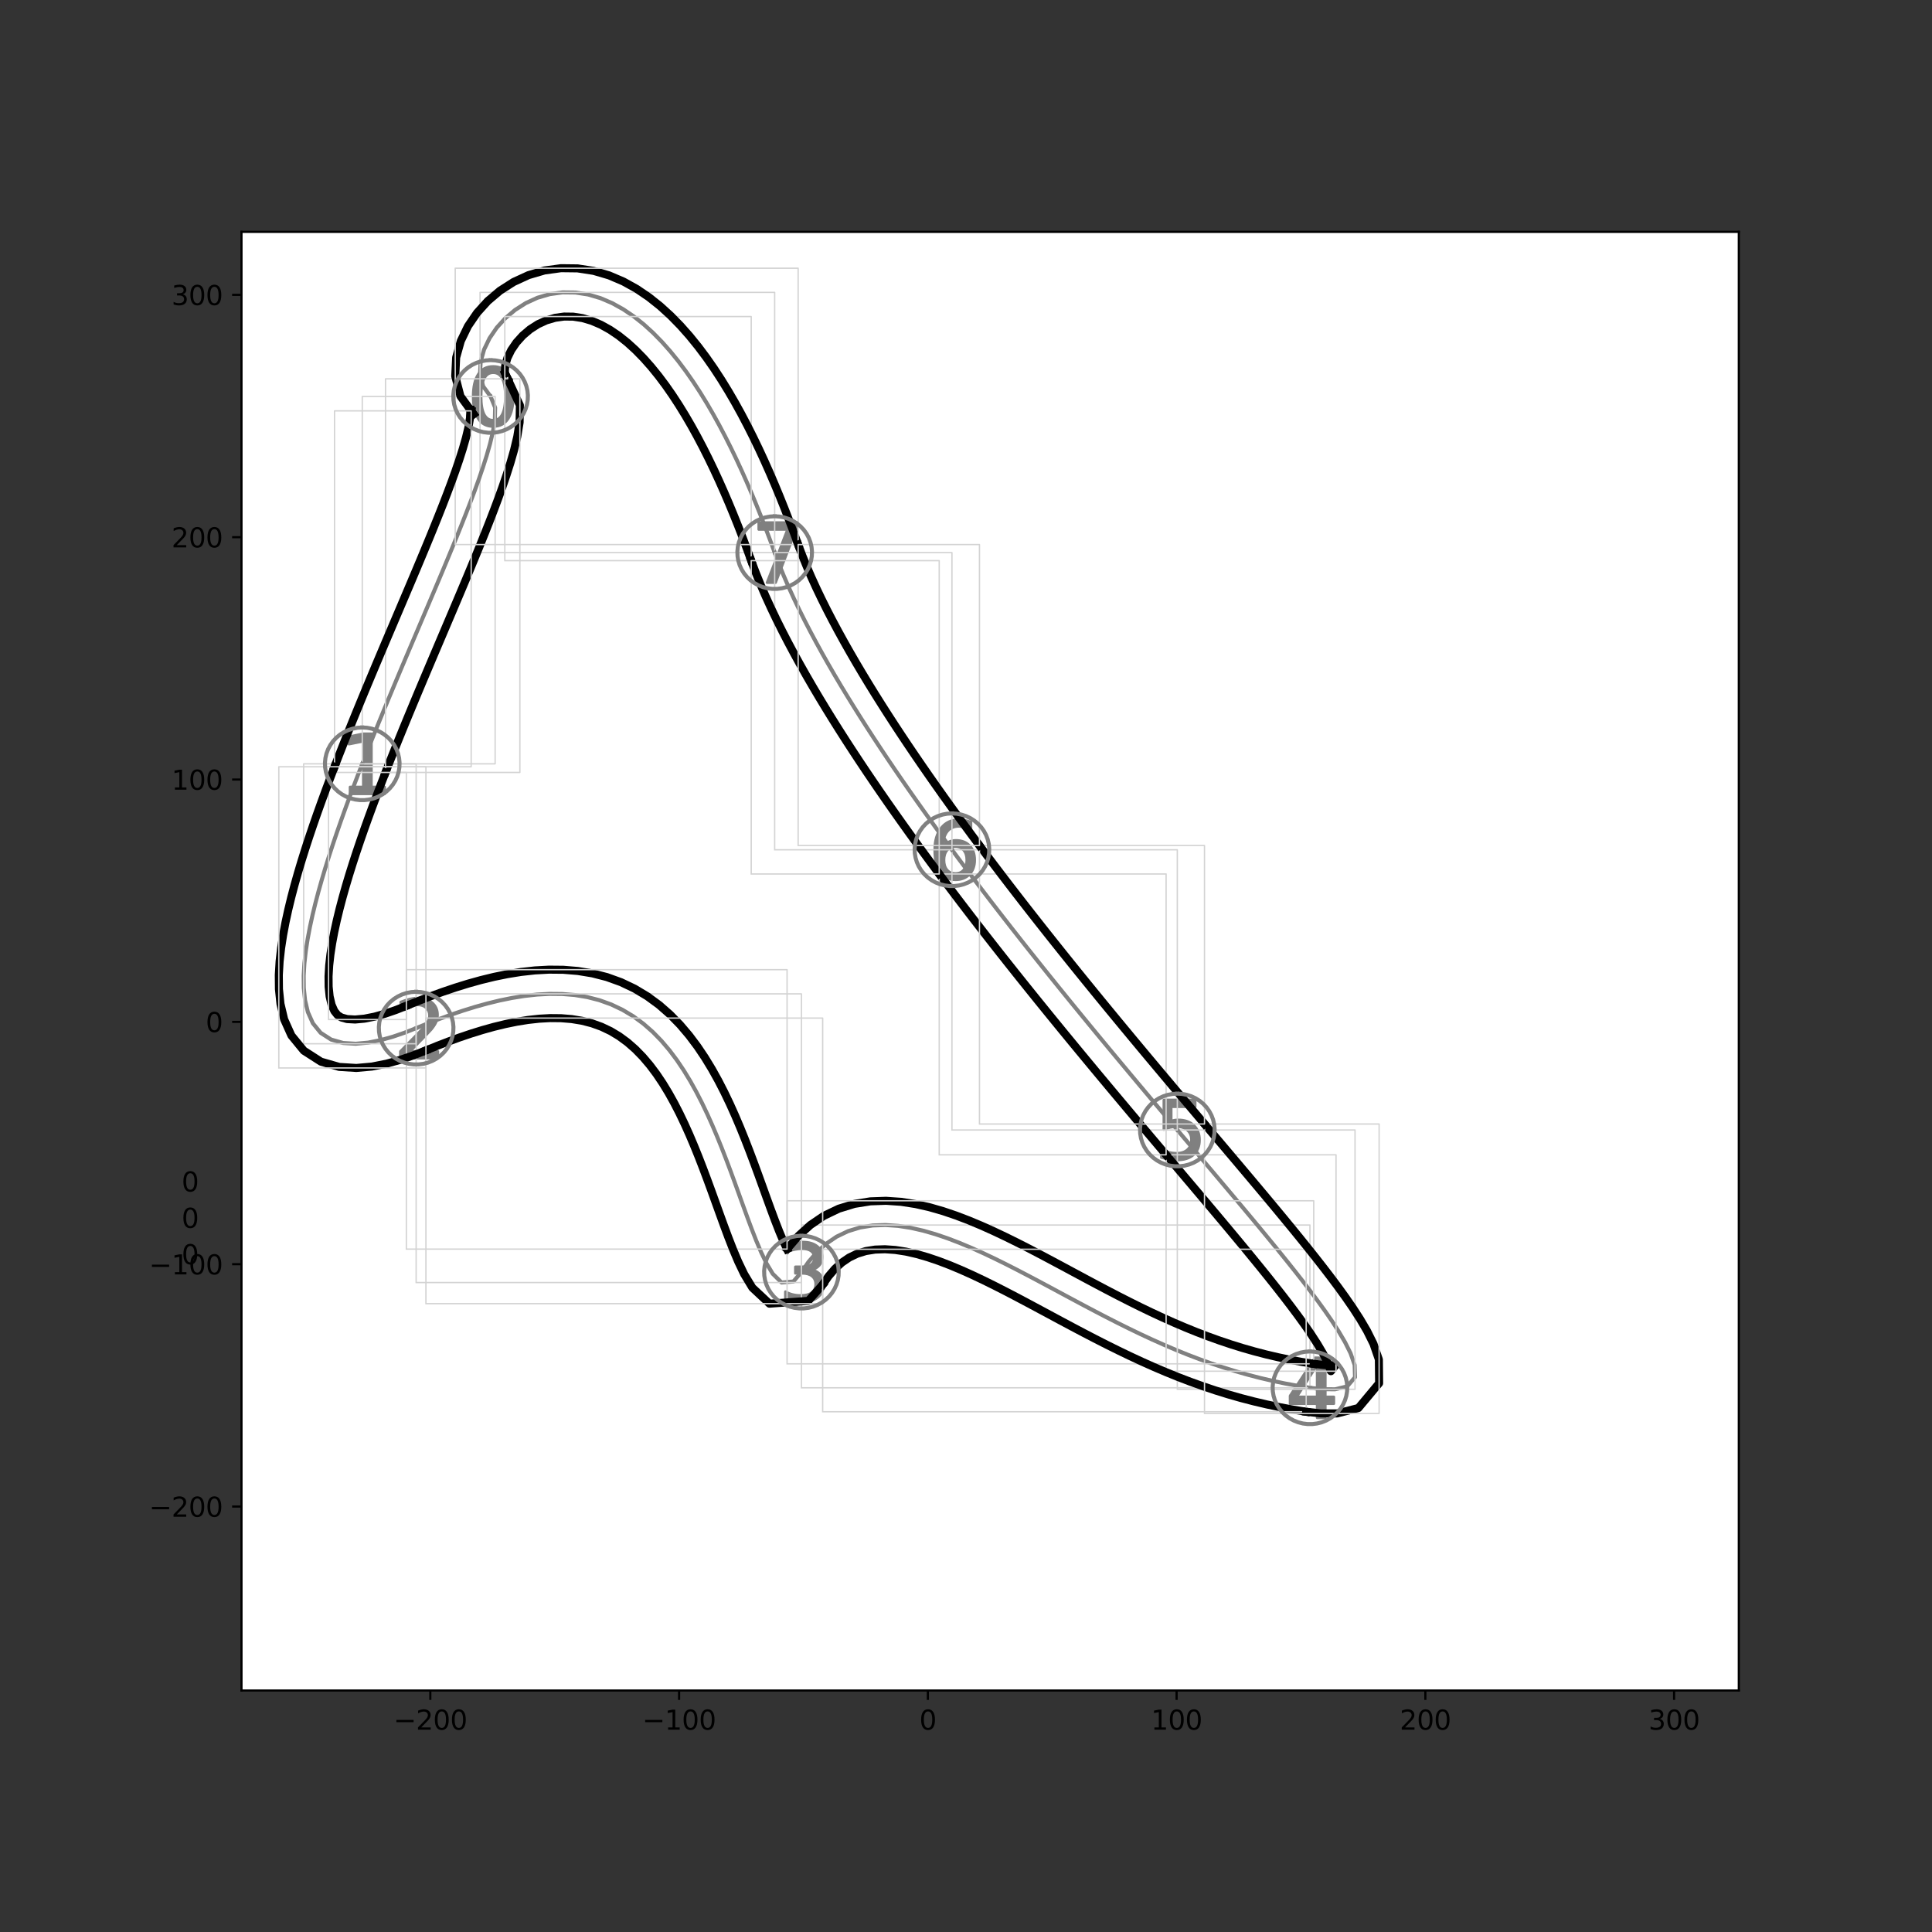<?xml version="1.0" encoding="utf-8" standalone="no"?>
<!DOCTYPE svg PUBLIC "-//W3C//DTD SVG 1.1//EN"
  "http://www.w3.org/Graphics/SVG/1.1/DTD/svg11.dtd">
<svg height="720pt" version="1.1" viewBox="0 0 720 720" width="720pt" xmlns="http://www.w3.org/2000/svg" xmlns:xlink="http://www.w3.org/1999/xlink">
 <rect x="0" y="0" width="720" height="720" fill="#333333" stroke="none"/>
 <defs>
  <style type="text/css">*{stroke-linecap:butt;stroke-linejoin:round;}</style>
 </defs>
 <g id="figure_1">
  <g id="patch_1">
   <path d="M 0 720 
L 720 720 
L 720 0 
L 0 0 
z
" style="fill:none;"/>
  </g>
  <g id="axes_1">
   <g id="patch_2">
    <path d="M 90 630 
L 648 630 
L 648 86.4 
L 90 86.4 
z
" style="fill:#ffffff;"/>
   </g>
   <g id="PathCollection_1">
    <defs>
     <path d="M 0.972 -8.871 
Q -1.277 -8.871 -2.413 -6.654 
Q -3.545 -4.441 -3.545 0.007 
Q -3.545 4.437 -2.413 6.654 
Q -1.277 8.871 0.972 8.871 
Q 3.24 8.871 4.372 6.654 
Q 5.508 4.437 5.508 0.007 
Q 5.508 -4.441 4.372 -6.654 
Q 3.24 -8.871 0.972 -8.871 
z
M 0.972 -11.18 
Q 4.598 -11.18 6.511 -8.312 
Q 8.423 -5.448 8.423 0.007 
Q 8.423 5.448 6.511 8.317 
Q 4.598 11.18 0.972 11.18 
Q -2.649 11.18 -4.561 8.317 
Q -6.474 5.448 -6.474 0.007 
Q -6.474 -5.448 -4.561 -8.312 
Q -2.649 -11.18 0.972 -11.18 
z
" id="mc35235179c" style="stroke:#808080;"/>
    </defs>
    <g clip-path="url(#p0247bdd11f)">
     <use style="fill:#808080;stroke:#808080;" x="182.828" xlink:href="#mc35235179c" y="147.754"/>
    </g>
   </g>
   <g id="PathCollection_2">
    <defs>
     <path d="M -4.536 8.636 
L 0.405 8.636 
L 0.405 -8.425 
L -4.972 -7.347 
L -4.972 -10.102 
L 0.376 -11.18 
L 3.4 -11.18 
L 3.4 8.636 
L 8.341 8.636 
L 8.341 11.18 
L -4.536 11.18 
L -4.536 8.636 
z
" id="m7a2492e9f8" style="stroke:#808080;"/>
    </defs>
    <g clip-path="url(#p0247bdd11f)">
     <use style="fill:#808080;stroke:#808080;" x="135.006" xlink:href="#m7a2492e9f8" y="284.655"/>
    </g>
   </g>
   <g id="PathCollection_3">
    <defs>
     <path d="M -2.295 8.681 
L 8.076 8.681 
L 8.076 11.18 
L -5.868 11.18 
L -5.868 8.681 
Q -4.178 6.929 -1.259 3.983 
Q 1.664 1.031 2.413 0.174 
Q 3.839 -1.426 4.404 -2.537 
Q 4.973 -3.648 4.973 -4.722 
Q 4.973 -6.473 3.745 -7.574 
Q 2.516 -8.681 0.544 -8.681 
Q -0.854 -8.681 -2.408 -8.196 
Q -3.957 -7.711 -5.722 -6.722 
L -5.722 -9.726 
Q -3.928 -10.446 -2.37 -10.813 
Q -0.807 -11.18 0.487 -11.18 
Q 3.9 -11.18 5.929 -9.472 
Q 7.958 -7.767 7.958 -4.915 
Q 7.958 -3.559 7.45 -2.344 
Q 6.946 -1.135 5.604 0.513 
Q 5.237 0.942 3.265 2.98 
Q 1.297 5.018 -2.295 8.681 
z
" id="m436bcbe40b" style="stroke:#808080;"/>
    </defs>
    <g clip-path="url(#p0247bdd11f)">
     <use style="fill:#808080;stroke:#808080;" x="155.085" xlink:href="#m436bcbe40b" y="383.157"/>
    </g>
   </g>
   <g id="PathCollection_4">
    <defs>
     <path d="M 3.776 -0.861 
Q 5.868 -0.413 7.042 1.005 
Q 8.22 2.418 8.22 4.497 
Q 8.22 7.684 6.026 9.434 
Q 3.831 11.18 -0.21 11.18 
Q -1.564 11.18 -3 10.912 
Q -4.437 10.645 -5.965 10.109 
L -5.965 7.296 
Q -4.755 8.002 -3.314 8.363 
Q -1.868 8.723 -0.293 8.723 
Q 2.446 8.723 3.882 7.642 
Q 5.319 6.561 5.319 4.497 
Q 5.319 2.589 3.984 1.517 
Q 2.649 0.441 0.27 0.441 
L -2.243 0.441 
L -2.243 -1.956 
L 0.386 -1.956 
Q 2.534 -1.956 3.674 -2.815 
Q 4.815 -3.674 4.815 -5.291 
Q 4.815 -6.949 3.637 -7.836 
Q 2.464 -8.728 0.27 -8.728 
Q -0.931 -8.728 -2.303 -8.464 
Q -3.674 -8.206 -5.319 -7.661 
L -5.319 -10.257 
Q -3.656 -10.718 -2.206 -10.949 
Q -0.755 -11.18 0.529 -11.18 
Q 3.85 -11.18 5.781 -9.67 
Q 7.716 -8.164 7.716 -5.596 
Q 7.716 -3.804 6.691 -2.57 
Q 5.665 -1.337 3.776 -0.861 
z
" id="mda154e36cb" style="stroke:#808080;"/>
    </defs>
    <g clip-path="url(#p0247bdd11f)">
     <use style="fill:#808080;stroke:#808080;" x="298.67" xlink:href="#mda154e36cb" y="474.074"/>
    </g>
   </g>
   <g id="PathCollection_5">
    <defs>
     <path d="M 2.696 -8.545 
L -4.943 3.393 
L 2.696 3.393 
L 2.696 -8.545 
z
M 1.9 -11.18 
L 5.705 -11.18 
L 5.705 3.393 
L 8.897 3.393 
L 8.897 5.909 
L 5.705 5.909 
L 5.705 11.18 
L 2.696 11.18 
L 2.696 5.909 
L -7.397 5.909 
L -7.397 2.99 
L 1.9 -11.18 
z
" id="m470a8126bb" style="stroke:#808080;"/>
    </defs>
    <g clip-path="url(#p0247bdd11f)">
     <use style="fill:#808080;stroke:#808080;" x="488.18" xlink:href="#m470a8126bb" y="517.192"/>
    </g>
   </g>
   <g id="PathCollection_6">
    <defs>
     <path d="M -5.008 -11.18 
L 6.64 -11.18 
L 6.64 -8.68 
L -2.292 -8.68 
L -2.292 -3.307 
Q -1.648 -3.528 -1.004 -3.636 
Q -0.355 -3.744 0.294 -3.744 
Q 3.965 -3.744 6.108 -1.732 
Q 8.257 0.28 8.257 3.716 
Q 8.257 7.255 6.052 9.22 
Q 3.847 11.18 -0.162 11.18 
Q -1.544 11.18 -2.978 10.945 
Q -4.407 10.71 -5.934 10.24 
L -5.934 7.255 
Q -4.614 7.975 -3.203 8.327 
Q -1.793 8.68 -0.223 8.68 
Q 2.32 8.68 3.8 7.345 
Q 5.286 6.01 5.286 3.716 
Q 5.286 1.427 3.8 0.092 
Q 2.32 -1.248 -0.223 -1.248 
Q -1.413 -1.248 -2.597 -0.985 
Q -3.777 -0.722 -5.008 -0.162 
L -5.008 -11.18 
z
" id="m829de4442b" style="stroke:#808080;"/>
    </defs>
    <g clip-path="url(#p0247bdd11f)">
     <use style="fill:#808080;stroke:#808080;" x="438.752" xlink:href="#m829de4442b" y="421.109"/>
    </g>
   </g>
   <g id="PathCollection_7">
    <defs>
     <path d="M 1.286 -1.176 
Q -0.677 -1.176 -1.827 0.169 
Q -2.972 1.508 -2.972 3.845 
Q -2.972 6.169 -1.827 7.522 
Q -0.677 8.871 1.286 8.871 
Q 3.249 8.871 4.395 7.522 
Q 5.541 6.169 5.541 3.845 
Q 5.541 1.508 4.395 0.169 
Q 3.249 -1.176 1.286 -1.176 
z
M 7.074 -10.317 
L 7.074 -7.661 
Q 5.975 -8.178 4.857 -8.45 
Q 3.739 -8.728 2.64 -8.728 
Q -0.247 -8.728 -1.771 -6.778 
Q -3.291 -4.829 -3.508 -0.889 
Q -2.658 -2.146 -1.374 -2.815 
Q -0.085 -3.485 1.457 -3.485 
Q 4.704 -3.485 6.589 -1.513 
Q 8.474 0.455 8.474 3.845 
Q 8.474 7.166 6.511 9.176 
Q 4.547 11.18 1.286 11.18 
Q -2.455 11.18 -4.432 8.317 
Q -6.409 5.448 -6.409 0.007 
Q -6.409 -5.102 -3.984 -8.141 
Q -1.559 -11.18 2.524 -11.18 
Q 3.624 -11.18 4.741 -10.963 
Q 5.859 -10.746 7.074 -10.317 
z
" id="mfa9dfc2592" style="stroke:#808080;"/>
    </defs>
    <g clip-path="url(#p0247bdd11f)">
     <use style="fill:#808080;stroke:#808080;" x="354.761" xlink:href="#mfa9dfc2592" y="316.682"/>
    </g>
   </g>
   <g id="PathCollection_8">
    <defs>
     <path d="M -5.93 -11.18 
L 8.446 -11.18 
L 8.446 -9.891 
L 0.328 11.18 
L -2.83 11.18 
L 4.809 -8.631 
L -5.93 -8.631 
L -5.93 -11.18 
z
" id="me8f4d8b735" style="stroke:#808080;"/>
    </defs>
    <g clip-path="url(#p0247bdd11f)">
     <use style="fill:#808080;stroke:#808080;" x="288.701" xlink:href="#me8f4d8b735" y="205.939"/>
    </g>
   </g>
   <g id="PathCollection_9"/>
   <g id="PathCollection_10"/>
   <g id="PathCollection_11"/>
   <g id="PathCollection_12"/>
   <g id="PathCollection_13"/>
   <g id="matplotlib.axis_1">
    <g id="xtick_1">
     <g id="line2d_1">
      <defs>
       <path d="M 0 0 
L 0 3.5 
" id="m8a804ed27d" style="stroke:#000000;stroke-width:0.8;"/>
      </defs>
      <g>
       <use style="stroke:#000000;stroke-width:0.8;" x="160.373" xlink:href="#m8a804ed27d" y="630"/>
      </g>
     </g>
     <g id="text_1">
      <!-- −200 -->
      <g transform="translate(146.64 644.598)scale(0.1 -0.1)">
       <defs>
        <path d="M 678 2272 
L 4684 2272 
L 4684 1741 
L 678 1741 
L 678 2272 
z
" id="DejaVuSans-2212" transform="scale(0.016)"/>
        <path d="M 1228 531 
L 3431 531 
L 3431 0 
L 469 0 
L 469 531 
Q 828 903 1448 1529 
Q 2069 2156 2228 2338 
Q 2531 2678 2651 2914 
Q 2772 3150 2772 3378 
Q 2772 3750 2511 3984 
Q 2250 4219 1831 4219 
Q 1534 4219 1204 4116 
Q 875 4013 500 3803 
L 500 4441 
Q 881 4594 1212 4672 
Q 1544 4750 1819 4750 
Q 2544 4750 2975 4387 
Q 3406 4025 3406 3419 
Q 3406 3131 3298 2873 
Q 3191 2616 2906 2266 
Q 2828 2175 2409 1742 
Q 1991 1309 1228 531 
z
" id="DejaVuSans-32" transform="scale(0.016)"/>
        <path d="M 2034 4250 
Q 1547 4250 1301 3770 
Q 1056 3291 1056 2328 
Q 1056 1369 1301 889 
Q 1547 409 2034 409 
Q 2525 409 2770 889 
Q 3016 1369 3016 2328 
Q 3016 3291 2770 3770 
Q 2525 4250 2034 4250 
z
M 2034 4750 
Q 2819 4750 3233 4129 
Q 3647 3509 3647 2328 
Q 3647 1150 3233 529 
Q 2819 -91 2034 -91 
Q 1250 -91 836 529 
Q 422 1150 422 2328 
Q 422 3509 836 4129 
Q 1250 4750 2034 4750 
z
" id="DejaVuSans-30" transform="scale(0.016)"/>
       </defs>
       <use xlink:href="#DejaVuSans-2212"/>
       <use x="83.789" xlink:href="#DejaVuSans-32"/>
       <use x="147.412" xlink:href="#DejaVuSans-30"/>
       <use x="211.035" xlink:href="#DejaVuSans-30"/>
      </g>
     </g>
    </g>
    <g id="xtick_2">
     <g id="line2d_2">
      <g>
       <use style="stroke:#000000;stroke-width:0.8;" x="253.077" xlink:href="#m8a804ed27d" y="630"/>
      </g>
     </g>
     <g id="text_2">
      <!-- −100 -->
      <g transform="translate(239.344 644.598)scale(0.1 -0.1)">
       <defs>
        <path d="M 794 531 
L 1825 531 
L 1825 4091 
L 703 3866 
L 703 4441 
L 1819 4666 
L 2450 4666 
L 2450 531 
L 3481 531 
L 3481 0 
L 794 0 
L 794 531 
z
" id="DejaVuSans-31" transform="scale(0.016)"/>
       </defs>
       <use xlink:href="#DejaVuSans-2212"/>
       <use x="83.789" xlink:href="#DejaVuSans-31"/>
       <use x="147.412" xlink:href="#DejaVuSans-30"/>
       <use x="211.035" xlink:href="#DejaVuSans-30"/>
      </g>
     </g>
    </g>
    <g id="xtick_3">
     <g id="line2d_3">
      <g>
       <use style="stroke:#000000;stroke-width:0.8;" x="345.781" xlink:href="#m8a804ed27d" y="630"/>
      </g>
     </g>
     <g id="text_3">
      <!-- 0 -->
      <g transform="translate(342.6 644.598)scale(0.1 -0.1)">
       <use xlink:href="#DejaVuSans-30"/>
      </g>
     </g>
    </g>
    <g id="xtick_4">
     <g id="line2d_4">
      <g>
       <use style="stroke:#000000;stroke-width:0.8;" x="438.485" xlink:href="#m8a804ed27d" y="630"/>
      </g>
     </g>
     <g id="text_4">
      <!-- 100 -->
      <g transform="translate(428.941 644.598)scale(0.1 -0.1)">
       <use xlink:href="#DejaVuSans-31"/>
       <use x="63.623" xlink:href="#DejaVuSans-30"/>
       <use x="127.246" xlink:href="#DejaVuSans-30"/>
      </g>
     </g>
    </g>
    <g id="xtick_5">
     <g id="line2d_5">
      <g>
       <use style="stroke:#000000;stroke-width:0.8;" x="531.189" xlink:href="#m8a804ed27d" y="630"/>
      </g>
     </g>
     <g id="text_5">
      <!-- 200 -->
      <g transform="translate(521.645 644.598)scale(0.1 -0.1)">
       <use xlink:href="#DejaVuSans-32"/>
       <use x="63.623" xlink:href="#DejaVuSans-30"/>
       <use x="127.246" xlink:href="#DejaVuSans-30"/>
      </g>
     </g>
    </g>
    <g id="xtick_6">
     <g id="line2d_6">
      <g>
       <use style="stroke:#000000;stroke-width:0.8;" x="623.893" xlink:href="#m8a804ed27d" y="630"/>
      </g>
     </g>
     <g id="text_6">
      <!-- 300 -->
      <g transform="translate(614.349 644.598)scale(0.1 -0.1)">
       <defs>
        <path d="M 2597 2516 
Q 3050 2419 3304 2112 
Q 3559 1806 3559 1356 
Q 3559 666 3084 287 
Q 2609 -91 1734 -91 
Q 1441 -91 1130 -33 
Q 819 25 488 141 
L 488 750 
Q 750 597 1062 519 
Q 1375 441 1716 441 
Q 2309 441 2620 675 
Q 2931 909 2931 1356 
Q 2931 1769 2642 2001 
Q 2353 2234 1838 2234 
L 1294 2234 
L 1294 2753 
L 1863 2753 
Q 2328 2753 2575 2939 
Q 2822 3125 2822 3475 
Q 2822 3834 2567 4026 
Q 2313 4219 1838 4219 
Q 1578 4219 1281 4162 
Q 984 4106 628 3988 
L 628 4550 
Q 988 4650 1302 4700 
Q 1616 4750 1894 4750 
Q 2613 4750 3031 4423 
Q 3450 4097 3450 3541 
Q 3450 3153 3228 2886 
Q 3006 2619 2597 2516 
z
" id="DejaVuSans-33" transform="scale(0.016)"/>
       </defs>
       <use xlink:href="#DejaVuSans-33"/>
       <use x="63.623" xlink:href="#DejaVuSans-30"/>
       <use x="127.246" xlink:href="#DejaVuSans-30"/>
      </g>
     </g>
    </g>
   </g>
   <g id="matplotlib.axis_2">
    <g id="ytick_1">
     <g id="line2d_7">
      <defs>
       <path d="M 0 0 
L -3.5 0 
" id="m562d7968c7" style="stroke:#000000;stroke-width:0.8;"/>
      </defs>
      <g>
       <use style="stroke:#000000;stroke-width:0.8;" x="90" xlink:href="#m562d7968c7" y="561.443"/>
      </g>
     </g>
     <g id="text_7">
      <!-- −200 -->
      <g transform="translate(55.533 565.242)scale(0.1 -0.1)">
       <use xlink:href="#DejaVuSans-2212"/>
       <use x="83.789" xlink:href="#DejaVuSans-32"/>
       <use x="147.412" xlink:href="#DejaVuSans-30"/>
       <use x="211.035" xlink:href="#DejaVuSans-30"/>
      </g>
     </g>
    </g>
    <g id="ytick_2">
     <g id="line2d_8">
      <g>
       <use style="stroke:#000000;stroke-width:0.8;" x="90" xlink:href="#m562d7968c7" y="471.131"/>
      </g>
     </g>
     <g id="text_8">
      <!-- −100 -->
      <g transform="translate(55.533 474.93)scale(0.1 -0.1)">
       <use xlink:href="#DejaVuSans-2212"/>
       <use x="83.789" xlink:href="#DejaVuSans-31"/>
       <use x="147.412" xlink:href="#DejaVuSans-30"/>
       <use x="211.035" xlink:href="#DejaVuSans-30"/>
      </g>
     </g>
    </g>
    <g id="ytick_3">
     <g id="line2d_9">
      <g>
       <use style="stroke:#000000;stroke-width:0.8;" x="90" xlink:href="#m562d7968c7" y="380.82"/>
      </g>
     </g>
     <g id="text_9">
      <!-- 0 -->
      <g transform="translate(76.638 384.619)scale(0.1 -0.1)">
       <use xlink:href="#DejaVuSans-30"/>
      </g>
     </g>
    </g>
    <g id="ytick_4">
     <g id="line2d_10">
      <g>
       <use style="stroke:#000000;stroke-width:0.8;" x="90" xlink:href="#m562d7968c7" y="290.508"/>
      </g>
     </g>
     <g id="text_10">
      <!-- 100 -->
      <g transform="translate(63.913 294.307)scale(0.1 -0.1)">
       <use xlink:href="#DejaVuSans-31"/>
       <use x="63.623" xlink:href="#DejaVuSans-30"/>
       <use x="127.246" xlink:href="#DejaVuSans-30"/>
      </g>
     </g>
    </g>
    <g id="ytick_5">
     <g id="line2d_11">
      <g>
       <use style="stroke:#000000;stroke-width:0.8;" x="90" xlink:href="#m562d7968c7" y="200.196"/>
      </g>
     </g>
     <g id="text_11">
      <!-- 200 -->
      <g transform="translate(63.913 203.996)scale(0.1 -0.1)">
       <use xlink:href="#DejaVuSans-32"/>
       <use x="63.623" xlink:href="#DejaVuSans-30"/>
       <use x="127.246" xlink:href="#DejaVuSans-30"/>
      </g>
     </g>
    </g>
    <g id="ytick_6">
     <g id="line2d_12">
      <g>
       <use style="stroke:#000000;stroke-width:0.8;" x="90" xlink:href="#m562d7968c7" y="109.885"/>
      </g>
     </g>
     <g id="text_12">
      <!-- 300 -->
      <g transform="translate(63.913 113.684)scale(0.1 -0.1)">
       <use xlink:href="#DejaVuSans-33"/>
       <use x="63.623" xlink:href="#DejaVuSans-30"/>
       <use x="127.246" xlink:href="#DejaVuSans-30"/>
      </g>
     </g>
    </g>
   </g>
   <g id="line2d_13">
    <path clip-path="url(#p0247bdd11f)" d="M 288.701 205.939 
L 287.083 201.521 
L 285.423 197.118 
L 283.719 192.73 
L 281.966 188.36 
L 280.162 184.01 
L 278.303 179.681 
L 276.387 175.376 
L 274.407 171.099 
L 272.361 166.852 
L 270.243 162.639 
L 268.046 158.465 
L 265.765 154.335 
L 263.393 150.257 
L 260.92 146.238 
L 258.339 142.286 
L 255.639 138.415 
L 252.809 134.636 
L 249.835 130.969 
L 246.703 127.434 
L 243.398 124.058 
L 239.903 120.875 
L 236.202 117.927 
L 232.279 115.268 
L 228.127 112.965 
L 223.75 111.096 
L 219.17 109.75 
L 214.441 109.016 
L 209.646 108.96 
L 204.893 109.614 
L 200.293 110.964 
L 195.945 112.96 
L 191.926 115.532 
L 188.299 118.607 
L 185.12 122.12 
L 182.457 126.018 
L 180.407 130.251 
L 179.132 134.762 
L 178.893 139.43 
L 180.054 143.957 
L 182.828 147.754 
" style="fill:none;stroke:#808080;stroke-linecap:square;stroke-width:1.5;"/>
   </g>
   <g id="line2d_14">
    <path clip-path="url(#p0247bdd11f)" d="M 178.893 205.939 
L 178.893 108.96 
L 288.701 108.96 
L 288.701 205.939 
L 178.893 205.939 
" style="fill:none;stroke:#d3d3d3;stroke-linecap:square;stroke-width:0.5;"/>
   </g>
   <g id="line2d_15">
    <path clip-path="url(#p0247bdd11f)" d="M 182.828 147.754 
L 184.521 151.908 
L 184.422 156.464 
L 183.679 160.97 
L 182.616 165.415 
L 181.357 169.813 
L 179.966 174.175 
L 178.481 178.51 
L 176.925 182.823 
L 175.314 187.119 
L 173.659 191.401 
L 171.97 195.671 
L 170.253 199.931 
L 168.515 204.184 
L 166.758 208.43 
L 164.988 212.67 
L 163.207 216.906 
L 161.418 221.139 
L 159.624 225.369 
L 157.828 229.597 
L 156.03 233.823 
L 154.233 238.049 
L 152.438 242.274 
L 150.648 246.5 
L 148.864 250.727 
L 147.088 254.956 
L 145.321 259.187 
L 143.565 263.421 
L 141.821 267.658 
L 140.091 271.899 
L 138.378 276.145 
L 136.682 280.397 
L 135.006 284.655 
" style="fill:none;stroke:#808080;stroke-linecap:square;stroke-width:1.5;"/>
   </g>
   <g id="line2d_16">
    <path clip-path="url(#p0247bdd11f)" d="M 135.006 284.655 
L 135.006 147.754 
L 184.521 147.754 
L 184.521 284.655 
L 135.006 284.655 
" style="fill:none;stroke:#d3d3d3;stroke-linecap:square;stroke-width:0.5;"/>
   </g>
   <g id="line2d_17">
    <path clip-path="url(#p0247bdd11f)" d="M 135.006 284.655 
L 133.351 288.919 
L 131.722 293.192 
L 130.118 297.474 
L 128.545 301.765 
L 127.005 306.067 
L 125.501 310.381 
L 124.038 314.709 
L 122.62 319.051 
L 121.254 323.409 
L 119.947 327.784 
L 118.705 332.179 
L 117.54 336.595 
L 116.463 341.034 
L 115.492 345.497 
L 114.644 349.986 
L 113.949 354.502 
L 113.441 359.043 
L 113.173 363.605 
L 113.216 368.174 
L 113.682 372.72 
L 114.734 377.17 
L 116.602 381.352 
L 119.509 384.917 
L 123.407 387.415 
L 127.89 388.692 
L 132.559 388.972 
L 137.222 388.549 
L 141.813 387.639 
L 146.318 386.382 
L 150.74 384.869 
L 155.085 383.157 
" style="fill:none;stroke:#808080;stroke-linecap:square;stroke-width:1.5;"/>
   </g>
   <g id="line2d_18">
    <path clip-path="url(#p0247bdd11f)" d="M 113.173 388.972 
L 113.173 284.655 
L 155.085 284.655 
L 155.085 388.972 
L 113.173 388.972 
" style="fill:none;stroke:#d3d3d3;stroke-linecap:square;stroke-width:0.5;"/>
   </g>
   <g id="line2d_19">
    <path clip-path="url(#p0247bdd11f)" d="M 155.085 383.157 
L 159.423 381.393 
L 163.794 379.706 
L 168.199 378.107 
L 172.641 376.607 
L 177.122 375.219 
L 181.643 373.961 
L 186.205 372.849 
L 190.807 371.908 
L 195.447 371.163 
L 200.12 370.644 
L 204.815 370.388 
L 209.517 370.432 
L 214.203 370.816 
L 218.839 371.577 
L 223.384 372.746 
L 227.791 374.336 
L 232.014 376.345 
L 236.014 378.747 
L 239.766 381.505 
L 243.259 384.567 
L 246.498 387.885 
L 249.495 391.413 
L 252.27 395.108 
L 254.845 398.94 
L 257.243 402.879 
L 259.484 406.906 
L 261.589 411.001 
L 263.575 415.153 
L 265.459 419.35 
L 267.255 423.582 
L 268.978 427.843 
L 270.642 432.126 
L 272.258 436.425 
L 273.84 440.737 
L 275.401 445.056 
L 276.958 449.378 
L 278.527 453.698 
L 280.132 458.009 
L 281.806 462.303 
L 283.599 466.56 
L 285.597 470.739 
L 287.986 474.719 
L 291.279 477.962 
L 295.678 477.571 
L 298.67 474.074 
" style="fill:none;stroke:#808080;stroke-linecap:square;stroke-width:1.5;"/>
   </g>
   <g id="line2d_20">
    <path clip-path="url(#p0247bdd11f)" d="M 155.085 477.962 
L 155.085 370.388 
L 298.67 370.388 
L 298.67 477.962 
L 155.085 477.962 
" style="fill:none;stroke:#d3d3d3;stroke-linecap:square;stroke-width:0.5;"/>
   </g>
   <g id="line2d_21">
    <path clip-path="url(#p0247bdd11f)" d="M 298.67 474.074 
L 301.329 470.235 
L 304.384 466.686 
L 307.862 463.529 
L 311.76 460.877 
L 316.025 458.831 
L 320.559 457.441 
L 325.251 456.695 
L 330.001 456.53 
L 334.743 456.856 
L 339.438 457.586 
L 344.067 458.641 
L 348.627 459.956 
L 353.117 461.481 
L 357.544 463.174 
L 361.913 465.002 
L 366.234 466.94 
L 370.512 468.964 
L 374.755 471.057 
L 378.97 473.203 
L 383.163 475.389 
L 387.341 477.603 
L 391.51 479.834 
L 395.674 482.073 
L 399.839 484.309 
L 404.01 486.536 
L 408.192 488.743 
L 412.389 490.924 
L 416.604 493.069 
L 420.842 495.173 
L 425.105 497.226 
L 429.398 499.222 
L 433.721 501.153 
L 438.078 503.012 
L 442.469 504.792 
L 446.895 506.487 
L 451.357 508.091 
L 455.854 509.599 
L 460.385 511.007 
L 464.949 512.309 
L 469.544 513.505 
L 474.167 514.591 
L 478.816 515.568 
L 483.488 516.434 
L 488.18 517.192 
" style="fill:none;stroke:#808080;stroke-linecap:square;stroke-width:1.5;"/>
   </g>
   <g id="line2d_22">
    <path clip-path="url(#p0247bdd11f)" d="M 298.67 517.192 
L 298.67 456.53 
L 488.18 456.53 
L 488.18 517.192 
L 298.67 517.192 
" style="fill:none;stroke:#d3d3d3;stroke-linecap:square;stroke-width:0.5;"/>
   </g>
   <g id="line2d_23">
    <path clip-path="url(#p0247bdd11f)" d="M 488.18 517.192 
L 492.852 517.722 
L 497.544 517.744 
L 502.07 516.662 
L 504.978 513.247 
L 504.833 508.678 
L 503.316 504.329 
L 501.264 500.215 
L 498.94 496.26 
L 496.451 492.416 
L 493.852 488.65 
L 491.173 484.943 
L 488.436 481.279 
L 485.652 477.65 
L 482.831 474.048 
L 479.981 470.467 
L 477.107 466.902 
L 474.212 463.351 
L 471.301 459.811 
L 468.376 456.279 
L 465.44 452.753 
L 462.494 449.232 
L 459.541 445.714 
L 456.581 442.199 
L 453.616 438.685 
L 450.647 435.172 
L 447.675 431.658 
L 444.702 428.143 
L 441.727 424.627 
L 438.752 421.109 
" style="fill:none;stroke:#808080;stroke-linecap:square;stroke-width:1.5;"/>
   </g>
   <g id="line2d_24">
    <path clip-path="url(#p0247bdd11f)" d="M 438.752 517.744 
L 438.752 421.109 
L 504.978 421.109 
L 504.978 517.744 
L 438.752 517.744 
" style="fill:none;stroke:#d3d3d3;stroke-linecap:square;stroke-width:0.5;"/>
   </g>
   <g id="line2d_25">
    <path clip-path="url(#p0247bdd11f)" d="M 438.752 421.109 
L 435.778 417.589 
L 432.805 414.065 
L 429.833 410.538 
L 426.864 407.007 
L 423.897 403.472 
L 420.934 399.932 
L 417.975 396.388 
L 415.02 392.839 
L 412.069 389.284 
L 409.124 385.724 
L 406.185 382.158 
L 403.252 378.586 
L 400.326 375.008 
L 397.406 371.422 
L 394.494 367.83 
L 391.59 364.231 
L 388.694 360.625 
L 385.807 357.011 
L 382.929 353.389 
L 380.061 349.759 
L 377.202 346.121 
L 374.355 342.474 
L 371.518 338.819 
L 368.693 335.154 
L 365.88 331.48 
L 363.08 327.796 
L 360.293 324.101 
L 357.52 320.397 
L 354.761 316.682 
" style="fill:none;stroke:#808080;stroke-linecap:square;stroke-width:1.5;"/>
   </g>
   <g id="line2d_26">
    <path clip-path="url(#p0247bdd11f)" d="M 354.761 421.109 
L 354.761 316.682 
L 438.752 316.682 
L 438.752 421.109 
L 354.761 421.109 
" style="fill:none;stroke:#d3d3d3;stroke-linecap:square;stroke-width:0.5;"/>
   </g>
   <g id="line2d_27">
    <path clip-path="url(#p0247bdd11f)" d="M 354.761 316.682 
L 352.017 312.955 
L 349.289 309.218 
L 346.578 305.468 
L 343.884 301.706 
L 341.209 297.932 
L 338.552 294.144 
L 335.916 290.343 
L 333.301 286.527 
L 330.709 282.697 
L 328.14 278.851 
L 325.596 274.989 
L 323.079 271.111 
L 320.59 267.215 
L 318.131 263.301 
L 315.705 259.368 
L 313.312 255.415 
L 310.957 251.441 
L 308.641 247.444 
L 306.368 243.425 
L 304.142 239.38 
L 301.967 235.31 
L 299.847 231.212 
L 297.789 227.085 
L 295.799 222.927 
L 293.884 218.735 
L 292.055 214.508 
L 290.323 210.243 
L 288.701 205.939 
" style="fill:none;stroke:#808080;stroke-linecap:square;stroke-width:1.5;"/>
   </g>
   <g id="line2d_28">
    <path clip-path="url(#p0247bdd11f)" d="M 288.701 316.682 
L 288.701 205.939 
L 354.761 205.939 
L 354.761 316.682 
L 288.701 316.682 
" style="fill:none;stroke:#d3d3d3;stroke-linecap:square;stroke-width:0.5;"/>
   </g>
   <g id="line2d_29">
    <path clip-path="url(#p0247bdd11f)" d="M 189.178 141.174 
L 193.746 151.017 
L 193.638 157.438 
L 192.764 162.768 
L 191.59 167.68 
L 190.245 172.38 
L 188.787 176.953 
L 187.249 181.443 
L 185.65 185.875 
L 184.004 190.263 
L 182.321 194.618 
L 180.609 198.946 
L 178.874 203.254 
L 177.12 207.544 
L 175.351 211.82 
L 173.571 216.084 
L 171.782 220.338 
L 169.988 224.583 
L 168.191 228.821 
L 166.392 233.054 
L 164.594 237.281 
L 162.798 241.504 
L 161.006 245.723 
L 159.22 249.94 
L 157.441 254.155 
L 155.671 258.369 
L 153.912 262.581 
L 152.164 266.793 
L 150.431 271.006 
L 148.712 275.219 
L 147.012 279.434 
L 145.33 283.65 
L 143.669 287.868 
" style="fill:none;stroke:#000000;stroke-linecap:square;stroke-width:3;"/>
   </g>
   <g id="line2d_30">
    <path clip-path="url(#p0247bdd11f)" d="M 143.669 287.868 
L 143.669 141.174 
L 193.746 141.174 
L 193.746 287.868 
L 143.669 287.868 
" style="fill:none;stroke:#d3d3d3;stroke-linecap:square;stroke-width:0.5;"/>
   </g>
   <g id="line2d_31">
    <path clip-path="url(#p0247bdd11f)" d="M 143.669 287.868 
L 142.032 292.089 
L 140.421 296.313 
L 138.838 300.541 
L 137.286 304.772 
L 135.77 309.008 
L 134.292 313.247 
L 132.857 317.492 
L 131.47 321.74 
L 130.137 325.992 
L 128.865 330.248 
L 127.663 334.505 
L 126.539 338.762 
L 125.508 343.015 
L 124.584 347.258 
L 123.787 351.483 
L 123.141 355.674 
L 122.678 359.81 
L 122.44 363.85 
L 122.475 367.727 
L 122.841 371.323 
L 123.571 374.442 
L 124.612 376.805 
L 125.793 378.276 
L 127.212 379.179 
L 129.365 379.776 
L 132.325 379.943 
L 135.811 379.623 
L 139.577 378.875 
L 143.482 377.784 
L 147.45 376.425 
L 151.44 374.853 
L 151.44 374.853 
" style="fill:none;stroke:#000000;stroke-linecap:square;stroke-width:3;"/>
   </g>
   <g id="line2d_32">
    <path clip-path="url(#p0247bdd11f)" d="M 122.44 379.943 
L 122.44 287.868 
L 151.44 287.868 
L 151.44 379.943 
L 122.44 379.943 
" style="fill:none;stroke:#d3d3d3;stroke-linecap:square;stroke-width:0.5;"/>
   </g>
   <g id="line2d_33">
    <path clip-path="url(#p0247bdd11f)" d="M 151.44 374.853 
" style="fill:none;stroke:#000000;stroke-linecap:square;stroke-width:3;"/>
   </g>
   <g id="line2d_34">
    <path clip-path="url(#p0247bdd11f)" d="M 151.44 374.853 
L 151.44 374.853 
L 151.44 374.853 
L 151.44 374.853 
L 151.44 374.853 
" style="fill:none;stroke:#d3d3d3;stroke-linecap:square;stroke-width:0.5;"/>
   </g>
   <g id="line2d_35">
    <path clip-path="url(#p0247bdd11f)" d="M 293.318 465.508 
L 297.64 460.489 
L 302.016 456.52 
L 307.035 453.107 
L 312.582 450.445 
L 318.438 448.649 
L 324.367 447.705 
L 330.193 447.5 
L 335.828 447.887 
L 341.247 448.728 
L 346.458 449.915 
L 351.484 451.365 
L 356.349 453.016 
L 361.077 454.824 
L 365.689 456.754 
L 370.203 458.778 
L 374.636 460.876 
L 379 463.029 
L 383.308 465.222 
L 387.569 467.443 
L 391.791 469.681 
L 395.984 471.925 
L 400.154 474.166 
L 404.307 476.396 
L 408.448 478.607 
L 412.584 480.79 
L 416.719 482.939 
L 420.857 485.045 
L 425.002 487.102 
L 429.158 489.104 
L 433.328 491.043 
L 437.515 492.912 
L 441.72 494.707 
L 445.948 496.421 
L 450.198 498.049 
L 454.472 499.585 
L 458.772 501.027 
L 463.098 502.371 
L 467.449 503.613 
L 471.828 504.752 
L 476.231 505.787 
L 480.66 506.717 
L 485.113 507.543 
L 489.588 508.266 
L 489.588 508.266 
" style="fill:none;stroke:#000000;stroke-linecap:square;stroke-width:3;"/>
   </g>
   <g id="line2d_36">
    <path clip-path="url(#p0247bdd11f)" d="M 293.318 508.266 
L 293.318 447.5 
L 489.588 447.5 
L 489.588 508.266 
L 293.318 508.266 
" style="fill:none;stroke:#d3d3d3;stroke-linecap:square;stroke-width:0.5;"/>
   </g>
   <g id="line2d_37">
    <path clip-path="url(#p0247bdd11f)" d="M 189.178 141.174 
L 189.178 141.174 
L 188.249 139.172 
" style="fill:none;stroke:#000000;stroke-linecap:square;stroke-width:3;"/>
   </g>
   <g id="line2d_38">
    <path clip-path="url(#p0247bdd11f)" d="M 188.249 141.174 
L 188.249 139.172 
L 189.178 139.172 
L 189.178 141.174 
L 188.249 141.174 
" style="fill:none;stroke:#d3d3d3;stroke-linecap:square;stroke-width:0.5;"/>
   </g>
   <g id="line2d_39">
    <path clip-path="url(#p0247bdd11f)" d="M 189.178 141.174 
L 188.511 140.259 
L 189.178 141.174 
L 189.178 141.174 
" style="fill:none;stroke:#000000;stroke-linecap:square;stroke-width:3;"/>
   </g>
   <g id="line2d_40">
    <path clip-path="url(#p0247bdd11f)" d="M 188.511 141.174 
L 188.511 140.259 
L 189.178 140.259 
L 189.178 141.174 
L 188.511 141.174 
" style="fill:none;stroke:#d3d3d3;stroke-linecap:square;stroke-width:0.5;"/>
   </g>
   <g id="line2d_41">
    <path clip-path="url(#p0247bdd11f)" d="M 279.955 208.934 
L 279.955 208.934 
L 278.366 204.594 
L 276.737 200.272 
L 275.066 195.971 
L 273.35 191.694 
L 271.587 187.442 
L 269.774 183.219 
L 267.908 179.027 
L 265.985 174.871 
L 264.001 170.755 
L 261.954 166.683 
L 259.838 162.662 
L 257.649 158.699 
L 255.381 154.802 
L 253.031 150.979 
L 250.591 147.244 
L 248.057 143.61 
L 245.422 140.093 
L 242.681 136.714 
L 239.831 133.495 
L 236.867 130.467 
L 233.789 127.663 
L 230.602 125.124 
L 227.315 122.895 
L 223.946 121.025 
L 220.523 119.562 
L 217.076 118.548 
L 213.639 118.013 
L 210.236 117.972 
L 206.889 118.433 
L 203.625 119.392 
L 200.486 120.834 
L 197.533 122.725 
L 194.834 125.013 
L 192.466 127.629 
L 190.516 130.48 
L 189.082 133.436 
L 188.27 136.285 
L 188.132 138.685 
L 188.249 139.172 
" style="fill:none;stroke:#000000;stroke-linecap:square;stroke-width:3;"/>
   </g>
   <g id="line2d_42">
    <path clip-path="url(#p0247bdd11f)" d="M 188.132 208.934 
L 188.132 117.972 
L 279.955 117.972 
L 279.955 208.934 
L 188.132 208.934 
" style="fill:none;stroke:#d3d3d3;stroke-linecap:square;stroke-width:0.5;"/>
   </g>
   <g id="line2d_43">
    <path clip-path="url(#p0247bdd11f)" d="M 489.588 508.266 
L 489.588 508.266 
L 493.518 508.714 
L 496.79 508.742 
L 497.896 508.598 
L 495.999 511.001 
L 495.8 510.71 
L 494.793 507.881 
L 493.093 504.481 
L 491.009 500.937 
L 488.691 497.357 
L 486.22 493.777 
L 483.639 490.205 
L 480.978 486.644 
L 478.255 483.095 
L 475.484 479.555 
L 472.674 476.025 
L 469.833 472.501 
L 466.965 468.983 
L 464.077 465.47 
L 461.17 461.959 
L 458.248 458.451 
L 455.314 454.944 
L 452.37 451.438 
L 449.417 447.931 
L 446.457 444.423 
L 443.491 440.913 
L 440.521 437.402 
L 437.548 433.888 
L 434.573 430.371 
" style="fill:none;stroke:#000000;stroke-linecap:square;stroke-width:3;"/>
   </g>
   <g id="line2d_44">
    <path clip-path="url(#p0247bdd11f)" d="M 434.573 511.001 
L 434.573 430.371 
L 497.896 430.371 
L 497.896 511.001 
L 434.573 511.001 
" style="fill:none;stroke:#d3d3d3;stroke-linecap:square;stroke-width:0.5;"/>
   </g>
   <g id="line2d_45">
    <path clip-path="url(#p0247bdd11f)" d="M 434.573 430.371 
L 431.596 426.85 
L 428.619 423.326 
L 425.641 419.797 
L 422.665 416.264 
L 419.69 412.727 
L 416.717 409.184 
L 413.746 405.636 
L 410.779 402.082 
L 407.815 398.523 
L 404.856 394.957 
L 401.901 391.385 
L 398.951 387.806 
L 396.007 384.221 
L 393.069 380.628 
L 390.138 377.028 
L 387.213 373.42 
L 384.295 369.804 
L 381.385 366.181 
L 378.484 362.549 
L 375.591 358.908 
L 372.707 355.259 
L 369.833 351.6 
L 366.968 347.931 
L 364.114 344.253 
L 361.271 340.565 
L 358.44 336.867 
L 355.62 333.157 
L 352.813 329.437 
L 350.019 325.705 
" style="fill:none;stroke:#000000;stroke-linecap:square;stroke-width:3;"/>
   </g>
   <g id="line2d_46">
    <path clip-path="url(#p0247bdd11f)" d="M 350.019 430.371 
L 350.019 325.705 
L 434.573 325.705 
L 434.573 430.371 
L 350.019 430.371 
" style="fill:none;stroke:#d3d3d3;stroke-linecap:square;stroke-width:0.5;"/>
   </g>
   <g id="line2d_47">
    <path clip-path="url(#p0247bdd11f)" d="M 350.019 325.705 
L 347.239 321.961 
L 344.473 318.204 
L 341.722 314.435 
L 338.987 310.652 
L 336.269 306.856 
L 333.568 303.045 
L 330.885 299.22 
L 328.221 295.378 
L 325.577 291.52 
L 322.954 287.646 
L 320.354 283.753 
L 317.778 279.842 
L 315.226 275.911 
L 312.702 271.959 
L 310.205 267.985 
L 307.739 263.988 
L 305.306 259.967 
L 302.907 255.919 
L 300.545 251.844 
L 298.224 247.739 
L 295.946 243.601 
L 293.717 239.429 
L 291.539 235.219 
L 289.419 230.969 
L 287.364 226.673 
L 285.379 222.328 
L 283.475 217.928 
L 281.662 213.466 
L 279.955 208.934 
" style="fill:none;stroke:#000000;stroke-linecap:square;stroke-width:3;"/>
   </g>
   <g id="line2d_48">
    <path clip-path="url(#p0247bdd11f)" d="M 279.955 325.705 
L 279.955 208.934 
L 350.019 208.934 
L 350.019 325.705 
L 279.955 325.705 
" style="fill:none;stroke:#d3d3d3;stroke-linecap:square;stroke-width:0.5;"/>
   </g>
   <g id="line2d_49">
    <path clip-path="url(#p0247bdd11f)" d="M 279.955 208.934 
L 279.955 208.934 
" style="fill:none;stroke:#000000;stroke-linecap:square;stroke-width:3;"/>
   </g>
   <g id="line2d_50">
    <path clip-path="url(#p0247bdd11f)" d="M 279.955 208.934 
L 279.955 208.934 
L 279.955 208.934 
L 279.955 208.934 
L 279.955 208.934 
" style="fill:none;stroke:#d3d3d3;stroke-linecap:square;stroke-width:0.5;"/>
   </g>
   <g id="line2d_51">
    <path clip-path="url(#p0247bdd11f)" d="M 151.44 374.853 
L 151.44 374.853 
L 155.927 373.028 
L 160.465 371.277 
L 165.059 369.61 
L 169.714 368.038 
L 174.438 366.575 
L 179.238 365.239 
L 184.12 364.049 
L 189.091 363.033 
L 194.158 362.219 
L 199.324 361.647 
L 204.587 361.36 
L 209.937 361.41 
L 215.35 361.854 
L 220.783 362.747 
L 226.173 364.133 
L 231.438 366.033 
L 236.49 368.436 
L 241.252 371.296 
L 245.674 374.544 
L 249.734 378.104 
L 253.441 381.901 
L 256.818 385.875 
L 259.898 389.976 
L 262.718 394.17 
L 265.311 398.43 
L 267.709 402.738 
L 269.939 407.079 
L 272.026 411.442 
L 273.992 415.82 
L 275.853 420.206 
L 277.628 424.594 
L 279.331 428.979 
L 280.977 433.357 
L 282.578 437.721 
L 284.149 442.066 
L 285.703 446.383 
L 287.257 450.66 
L 288.828 454.878 
L 290.437 459.005 
L 292.108 462.976 
L 293.318 465.508 
" style="fill:none;stroke:#000000;stroke-linecap:square;stroke-width:3;"/>
   </g>
   <g id="line2d_52">
    <path clip-path="url(#p0247bdd11f)" d="M 151.44 465.508 
L 151.44 361.36 
L 293.318 361.36 
L 293.318 465.508 
L 151.44 465.508 
" style="fill:none;stroke:#d3d3d3;stroke-linecap:square;stroke-width:0.5;"/>
   </g>
   <g id="line2d_53">
    <path clip-path="url(#p0247bdd11f)" d="M 175.298 152.719 
L 175.205 155.491 
L 175.597 153.128 
" style="fill:none;stroke:#000000;stroke-linecap:square;stroke-width:3;"/>
   </g>
   <g id="line2d_54">
    <path clip-path="url(#p0247bdd11f)" d="M 175.205 155.491 
L 175.205 152.719 
L 175.597 152.719 
L 175.597 155.491 
L 175.205 155.491 
" style="fill:none;stroke:#d3d3d3;stroke-linecap:square;stroke-width:0.5;"/>
   </g>
   <g id="line2d_55">
    <path clip-path="url(#p0247bdd11f)" d="M 175.597 153.128 
L 176.478 154.333 
L 176.478 154.333 
" style="fill:none;stroke:#000000;stroke-linecap:square;stroke-width:3;"/>
   </g>
   <g id="line2d_56">
    <path clip-path="url(#p0247bdd11f)" d="M 175.597 154.333 
L 175.597 153.128 
L 176.478 153.128 
L 176.478 154.333 
L 175.597 154.333 
" style="fill:none;stroke:#d3d3d3;stroke-linecap:square;stroke-width:0.5;"/>
   </g>
   <g id="line2d_57">
    <path clip-path="url(#p0247bdd11f)" d="M 158.73 391.461 
L 158.73 391.461 
L 162.919 389.757 
L 167.123 388.135 
L 171.34 386.604 
L 175.568 385.176 
L 179.806 383.864 
L 184.048 382.682 
L 188.29 381.649 
L 192.523 380.783 
L 196.736 380.106 
L 200.916 379.642 
L 205.044 379.416 
L 209.098 379.454 
L 213.056 379.777 
L 216.894 380.407 
L 220.594 381.358 
L 224.144 382.639 
L 227.539 384.254 
L 230.777 386.199 
L 233.859 388.465 
L 236.784 391.03 
L 239.554 393.869 
L 242.172 396.95 
L 244.642 400.241 
L 246.973 403.709 
L 249.176 407.328 
L 251.26 411.073 
L 253.239 414.924 
L 255.123 418.865 
L 256.926 422.88 
L 258.657 426.959 
L 260.329 431.092 
L 261.952 435.272 
L 263.539 439.494 
L 265.101 443.752 
L 266.654 448.046 
L 268.212 452.373 
L 269.797 456.736 
L 271.437 461.141 
L 273.176 465.6 
L 275.089 470.143 
L 277.335 474.835 
L 280.374 479.874 
L 286.756 485.845 
L 301.252 484.787 
L 306.585 478.775 
" style="fill:none;stroke:#000000;stroke-linecap:square;stroke-width:3;"/>
   </g>
   <g id="line2d_58">
    <path clip-path="url(#p0247bdd11f)" d="M 158.73 485.845 
L 158.73 379.416 
L 306.585 379.416 
L 306.585 485.845 
L 158.73 485.845 
" style="fill:none;stroke:#d3d3d3;stroke-linecap:square;stroke-width:0.5;"/>
   </g>
   <g id="line2d_59">
    <path clip-path="url(#p0247bdd11f)" d="M 176.478 154.333 
L 176.478 154.333 
L 175.296 152.799 
L 175.298 152.719 
" style="fill:none;stroke:#000000;stroke-linecap:square;stroke-width:3;"/>
   </g>
   <g id="line2d_60">
    <path clip-path="url(#p0247bdd11f)" d="M 175.296 154.333 
L 175.296 152.719 
L 176.478 152.719 
L 176.478 154.333 
L 175.296 154.333 
" style="fill:none;stroke:#d3d3d3;stroke-linecap:square;stroke-width:0.5;"/>
   </g>
   <g id="line2d_61">
    <path clip-path="url(#p0247bdd11f)" d="M 297.446 202.943 
L 297.446 202.943 
L 295.801 198.448 
L 294.11 193.963 
L 292.371 189.489 
L 290.581 185.026 
L 288.736 180.577 
L 286.833 176.143 
L 284.866 171.725 
L 282.83 167.326 
L 280.721 162.948 
L 278.531 158.594 
L 276.254 154.267 
L 273.882 149.972 
L 271.404 145.713 
L 268.81 141.496 
L 266.088 137.328 
L 263.222 133.219 
L 260.196 129.18 
L 256.988 125.225 
L 253.576 121.373 
L 249.93 117.649 
L 246.017 114.087 
L 241.802 110.73 
L 237.244 107.641 
L 232.308 104.904 
L 226.976 102.629 
L 221.263 100.952 
L 215.243 100.018 
L 209.057 99.947 
L 202.898 100.794 
L 196.962 102.536 
L 191.404 105.087 
L 186.32 108.34 
L 181.765 112.201 
L 177.774 116.612 
L 174.397 121.555 
L 171.732 127.067 
L 169.995 133.238 
L 169.654 140.175 
L 171.596 147.656 
L 175.298 152.719 
" style="fill:none;stroke:#000000;stroke-linecap:square;stroke-width:3;"/>
   </g>
   <g id="line2d_62">
    <path clip-path="url(#p0247bdd11f)" d="M 169.654 202.943 
L 169.654 99.947 
L 297.446 99.947 
L 297.446 202.943 
L 169.654 202.943 
" style="fill:none;stroke:#d3d3d3;stroke-linecap:square;stroke-width:0.5;"/>
   </g>
   <g id="line2d_63">
    <path clip-path="url(#p0247bdd11f)" d="M 306.585 478.775 
L 308.75 475.647 
L 311.128 472.883 
L 313.709 470.538 
L 316.485 468.647 
L 319.468 467.216 
L 322.68 466.232 
L 326.134 465.685 
L 329.809 465.559 
L 333.658 465.825 
L 337.629 466.443 
L 341.677 467.366 
L 345.77 468.548 
L 349.886 469.946 
L 354.011 471.524 
L 358.138 473.251 
L 362.264 475.101 
L 366.387 477.052 
L 370.509 479.085 
L 374.632 481.184 
L 378.758 483.335 
L 382.891 485.526 
L 387.035 487.744 
L 391.194 489.979 
L 395.372 492.223 
L 399.572 494.465 
L 403.8 496.696 
L 408.058 498.909 
L 412.35 501.094 
L 416.681 503.243 
L 421.052 505.348 
L 425.467 507.401 
L 429.928 509.393 
L 434.435 511.317 
L 438.99 513.163 
L 443.593 514.926 
L 448.242 516.597 
L 452.936 518.172 
L 457.673 519.643 
L 462.449 521.006 
L 467.261 522.258 
L 472.103 523.396 
L 476.973 524.418 
L 481.864 525.326 
L 486.772 526.118 
L 486.772 526.118 
" style="fill:none;stroke:#000000;stroke-linecap:square;stroke-width:3;"/>
   </g>
   <g id="line2d_64">
    <path clip-path="url(#p0247bdd11f)" d="M 306.585 526.118 
L 306.585 465.559 
L 486.772 465.559 
L 486.772 526.118 
L 306.585 526.118 
" style="fill:none;stroke:#d3d3d3;stroke-linecap:square;stroke-width:0.5;"/>
   </g>
   <g id="line2d_65">
    <path clip-path="url(#p0247bdd11f)" d="M 486.772 526.118 
L 486.772 526.118 
L 492.185 526.729 
L 498.298 526.745 
L 506.244 524.726 
L 513.957 515.494 
L 513.866 506.647 
L 511.84 500.777 
L 509.435 495.949 
L 506.871 491.584 
L 504.21 487.474 
L 501.484 483.523 
L 498.708 479.681 
L 495.893 475.915 
L 493.048 472.206 
L 490.178 468.54 
L 487.288 464.909 
L 484.381 461.303 
L 481.459 457.719 
L 478.526 454.152 
L 475.583 450.598 
L 472.632 447.054 
L 469.675 443.519 
L 466.712 439.991 
L 463.745 436.467 
L 460.775 432.947 
L 457.803 429.43 
L 454.829 425.914 
L 451.855 422.399 
L 448.882 418.884 
" style="fill:none;stroke:#000000;stroke-linecap:square;stroke-width:3;"/>
   </g>
   <g id="line2d_66">
    <path clip-path="url(#p0247bdd11f)" d="M 448.882 526.745 
L 448.882 418.884 
L 513.957 418.884 
L 513.957 526.745 
L 448.882 526.745 
" style="fill:none;stroke:#d3d3d3;stroke-linecap:square;stroke-width:0.5;"/>
   </g>
   <g id="line2d_67">
    <path clip-path="url(#p0247bdd11f)" d="M 448.882 418.884 
L 445.909 415.368 
L 442.937 411.851 
L 439.968 408.332 
L 437.001 404.811 
L 434.038 401.287 
L 431.078 397.76 
L 428.122 394.229 
L 425.17 390.694 
L 422.224 387.155 
L 419.283 383.612 
L 416.348 380.064 
L 413.419 376.51 
L 410.497 372.952 
L 407.582 369.387 
L 404.675 365.817 
L 401.776 362.241 
L 398.885 358.658 
L 396.003 355.069 
L 393.13 351.473 
L 390.267 347.871 
L 387.414 344.26 
L 384.572 340.643 
L 381.741 337.017 
L 378.922 333.384 
L 376.115 329.742 
L 373.321 326.092 
L 370.54 322.434 
L 367.773 318.766 
L 365.02 315.089 
" style="fill:none;stroke:#000000;stroke-linecap:square;stroke-width:3;"/>
   </g>
   <g id="line2d_68">
    <path clip-path="url(#p0247bdd11f)" d="M 365.02 418.884 
L 365.02 315.089 
L 448.882 315.089 
L 448.882 418.884 
L 365.02 418.884 
" style="fill:none;stroke:#d3d3d3;stroke-linecap:square;stroke-width:0.5;"/>
   </g>
   <g id="line2d_69">
    <path clip-path="url(#p0247bdd11f)" d="M 365.02 315.089 
L 362.283 311.403 
L 359.561 307.707 
L 356.856 304.001 
L 354.169 300.284 
L 351.5 296.557 
L 348.85 292.818 
L 346.22 289.069 
L 343.612 285.307 
L 341.026 281.534 
L 338.463 277.748 
L 335.926 273.949 
L 333.415 270.137 
L 330.932 266.311 
L 328.479 262.471 
L 326.057 258.617 
L 323.67 254.748 
L 321.319 250.863 
L 319.007 246.962 
L 316.737 243.045 
L 314.513 239.111 
L 312.338 235.16 
L 310.217 231.191 
L 308.155 227.205 
L 306.158 223.201 
L 304.234 219.18 
L 302.389 215.142 
L 300.635 211.088 
L 298.983 207.021 
L 297.446 202.943 
" style="fill:none;stroke:#000000;stroke-linecap:square;stroke-width:3;"/>
   </g>
   <g id="line2d_70">
    <path clip-path="url(#p0247bdd11f)" d="M 297.446 315.089 
L 297.446 202.943 
L 365.02 202.943 
L 365.02 315.089 
L 297.446 315.089 
" style="fill:none;stroke:#d3d3d3;stroke-linecap:square;stroke-width:0.5;"/>
   </g>
   <g id="line2d_71">
    <path clip-path="url(#p0247bdd11f)" d="M 297.446 202.943 
L 297.446 202.943 
" style="fill:none;stroke:#000000;stroke-linecap:square;stroke-width:3;"/>
   </g>
   <g id="line2d_72">
    <path clip-path="url(#p0247bdd11f)" d="M 297.446 202.943 
L 297.446 202.943 
L 297.446 202.943 
L 297.446 202.943 
L 297.446 202.943 
" style="fill:none;stroke:#d3d3d3;stroke-linecap:square;stroke-width:0.5;"/>
   </g>
   <g id="line2d_73">
    <path clip-path="url(#p0247bdd11f)" d="M 175.597 153.128 
L 174.595 159.171 
L 173.641 163.15 
L 172.469 167.246 
L 171.145 171.398 
L 169.713 175.577 
L 168.2 179.772 
L 166.623 183.975 
L 164.997 188.184 
L 163.331 192.395 
L 161.633 196.609 
L 159.91 200.824 
L 158.166 205.04 
L 156.405 209.257 
L 154.632 213.475 
L 152.849 217.695 
L 151.058 221.916 
L 149.263 226.14 
L 147.466 230.365 
L 145.667 234.594 
L 143.87 238.825 
L 142.077 243.06 
L 140.288 247.299 
L 138.505 251.543 
L 136.73 255.793 
L 134.965 260.048 
L 133.211 264.31 
L 131.47 268.579 
L 129.744 272.857 
L 128.034 277.144 
L 126.342 281.441 
L 124.671 285.75 
" style="fill:none;stroke:#000000;stroke-linecap:square;stroke-width:3;"/>
   </g>
   <g id="line2d_74">
    <path clip-path="url(#p0247bdd11f)" d="M 124.671 285.75 
L 124.671 153.128 
L 175.597 153.128 
L 175.597 285.75 
L 124.671 285.75 
" style="fill:none;stroke:#d3d3d3;stroke-linecap:square;stroke-width:0.5;"/>
   </g>
   <g id="line2d_75">
    <path clip-path="url(#p0247bdd11f)" d="M 124.671 285.75 
L 123.022 290.071 
L 121.399 294.406 
L 119.804 298.758 
L 118.239 303.127 
L 116.71 307.515 
L 115.218 311.926 
L 113.771 316.361 
L 112.371 320.825 
L 111.028 325.321 
L 109.747 329.853 
L 108.54 334.428 
L 107.419 339.053 
L 106.399 343.736 
L 105.502 348.49 
L 104.757 353.33 
L 104.204 358.276 
L 103.906 363.36 
L 103.957 368.621 
L 104.523 374.117 
L 105.896 379.898 
L 108.593 385.9 
L 113.226 391.557 
L 119.602 395.65 
L 126.415 397.608 
L 132.794 398 
L 138.633 397.474 
L 144.049 396.403 
L 149.155 394.98 
L 154.03 393.312 
L 158.73 391.461 
L 158.73 391.461 
" style="fill:none;stroke:#000000;stroke-linecap:square;stroke-width:3;"/>
   </g>
   <g id="line2d_76">
    <path clip-path="url(#p0247bdd11f)" d="M 103.906 398 
L 103.906 285.75 
L 158.73 285.75 
L 158.73 398 
L 103.906 398 
" style="fill:none;stroke:#d3d3d3;stroke-linecap:square;stroke-width:0.5;"/>
   </g>
   <g id="line2d_77">
    <path clip-path="url(#p0247bdd11f)" d="M 158.73 391.461 
" style="fill:none;stroke:#000000;stroke-linecap:square;stroke-width:3;"/>
   </g>
   <g id="line2d_78">
    <path clip-path="url(#p0247bdd11f)" d="M 158.73 391.461 
L 158.73 391.461 
L 158.73 391.461 
L 158.73 391.461 
L 158.73 391.461 
" style="fill:none;stroke:#d3d3d3;stroke-linecap:square;stroke-width:0.5;"/>
   </g>
   <g id="line2d_79">
    <path clip-path="url(#p0247bdd11f)" d="M 306.585 478.775 
L 306.585 478.775 
L 306.585 478.775 
" style="fill:none;stroke:#000000;stroke-linecap:square;stroke-width:3;"/>
   </g>
   <g id="line2d_80">
    <path clip-path="url(#p0247bdd11f)" d="M 306.585 478.775 
L 306.585 478.775 
L 306.585 478.775 
L 306.585 478.775 
L 306.585 478.775 
" style="fill:none;stroke:#d3d3d3;stroke-linecap:square;stroke-width:0.5;"/>
   </g>
   <g id="line2d_81">
    <path clip-path="url(#p0247bdd11f)" d="M 306.585 478.775 
L 306.585 478.775 
L 306.585 478.775 
" style="fill:none;stroke:#000000;stroke-linecap:square;stroke-width:3;"/>
   </g>
   <g id="line2d_82">
    <path clip-path="url(#p0247bdd11f)" d="M 306.585 478.775 
L 306.585 478.775 
L 306.585 478.775 
L 306.585 478.775 
L 306.585 478.775 
" style="fill:none;stroke:#d3d3d3;stroke-linecap:square;stroke-width:0.5;"/>
   </g>
   <g id="line2d_83">
    <path clip-path="url(#p0247bdd11f)" d="M 182.828 134.207 
L 184.606 134.318 
L 186.355 134.65 
L 188.046 135.197 
L 189.652 135.95 
L 191.145 136.897 
L 192.502 138.022 
L 193.7 139.307 
L 194.719 140.731 
L 195.544 142.27 
L 196.159 143.899 
L 196.556 145.591 
L 196.727 147.319 
L 196.67 149.054 
L 196.385 150.768 
L 195.878 152.432 
L 195.157 154.019 
L 194.233 155.504 
L 193.122 156.861 
L 191.842 158.069 
L 190.414 159.107 
L 188.862 159.959 
L 187.21 160.61 
L 185.486 161.05 
L 183.719 161.272 
L 181.937 161.272 
L 180.17 161.05 
L 178.446 160.61 
L 176.795 159.959 
L 175.242 159.107 
L 173.814 158.069 
L 172.534 156.861 
L 171.423 155.504 
L 170.499 154.019 
L 169.778 152.432 
L 169.271 150.768 
L 168.987 149.054 
L 168.93 147.319 
L 169.101 145.591 
L 169.497 143.899 
L 170.113 142.27 
L 170.937 140.731 
L 171.956 139.307 
L 173.154 138.022 
L 174.511 136.897 
L 176.004 135.95 
L 177.61 135.197 
L 179.301 134.65 
L 181.05 134.318 
L 182.828 134.207 
" style="fill:none;stroke:#808080;stroke-linecap:square;stroke-width:1.5;"/>
   </g>
   <g id="line2d_84">
    <path clip-path="url(#p0247bdd11f)" d="M 135.006 271.108 
L 136.784 271.219 
L 138.533 271.551 
L 140.224 272.098 
L 141.829 272.851 
L 143.323 273.798 
L 144.679 274.923 
L 145.877 276.208 
L 146.897 277.632 
L 147.721 279.171 
L 148.336 280.8 
L 148.733 282.493 
L 148.904 284.22 
L 148.847 285.955 
L 148.563 287.669 
L 148.056 289.333 
L 147.334 290.92 
L 146.411 292.405 
L 145.3 293.762 
L 144.02 294.97 
L 142.592 296.008 
L 141.039 296.86 
L 139.387 297.511 
L 137.664 297.952 
L 135.897 298.173 
L 134.115 298.173 
L 132.347 297.952 
L 130.624 297.511 
L 128.972 296.86 
L 127.42 296.008 
L 125.992 294.97 
L 124.712 293.762 
L 123.601 292.405 
L 122.677 290.92 
L 121.956 289.333 
L 121.449 287.669 
L 121.164 285.955 
L 121.107 284.22 
L 121.278 282.493 
L 121.675 280.8 
L 122.29 279.171 
L 123.114 277.632 
L 124.134 276.208 
L 125.332 274.923 
L 126.689 273.798 
L 128.182 272.851 
L 129.787 272.098 
L 131.478 271.551 
L 133.227 271.219 
L 135.006 271.108 
" style="fill:none;stroke:#808080;stroke-linecap:square;stroke-width:1.5;"/>
   </g>
   <g id="line2d_85">
    <path clip-path="url(#p0247bdd11f)" d="M 155.085 369.61 
L 156.863 369.722 
L 158.612 370.053 
L 160.304 370.6 
L 161.909 371.354 
L 163.402 372.301 
L 164.759 373.426 
L 165.957 374.711 
L 166.977 376.135 
L 167.801 377.674 
L 168.416 379.303 
L 168.813 380.995 
L 168.984 382.723 
L 168.927 384.458 
L 168.642 386.172 
L 168.135 387.836 
L 167.414 389.423 
L 166.49 390.907 
L 165.379 392.265 
L 164.099 393.472 
L 162.671 394.511 
L 161.119 395.362 
L 159.467 396.014 
L 157.743 396.454 
L 155.976 396.676 
L 154.194 396.676 
L 152.427 396.454 
L 150.703 396.014 
L 149.052 395.362 
L 147.499 394.511 
L 146.071 393.472 
L 144.791 392.265 
L 143.68 390.907 
L 142.757 389.423 
L 142.035 387.836 
L 141.528 386.172 
L 141.244 384.458 
L 141.187 382.723 
L 141.358 380.995 
L 141.754 379.303 
L 142.37 377.674 
L 143.194 376.135 
L 144.213 374.711 
L 145.411 373.426 
L 146.768 372.301 
L 148.262 371.354 
L 149.867 370.6 
L 151.558 370.053 
L 153.307 369.722 
L 155.085 369.61 
" style="fill:none;stroke:#808080;stroke-linecap:square;stroke-width:1.5;"/>
   </g>
   <g id="line2d_86">
    <path clip-path="url(#p0247bdd11f)" d="M 298.67 460.527 
L 300.448 460.638 
L 302.197 460.97 
L 303.888 461.517 
L 305.494 462.27 
L 306.987 463.217 
L 308.344 464.342 
L 309.542 465.627 
L 310.561 467.051 
L 311.385 468.59 
L 312.001 470.219 
L 312.397 471.912 
L 312.568 473.64 
L 312.511 475.375 
L 312.227 477.088 
L 311.72 478.752 
L 310.999 480.34 
L 310.075 481.824 
L 308.964 483.181 
L 307.684 484.389 
L 306.256 485.427 
L 304.703 486.279 
L 303.052 486.93 
L 301.328 487.371 
L 299.561 487.593 
L 297.779 487.593 
L 296.012 487.371 
L 294.288 486.93 
L 292.637 486.279 
L 291.084 485.427 
L 289.656 484.389 
L 288.376 483.181 
L 287.265 481.824 
L 286.341 480.34 
L 285.62 478.752 
L 285.113 477.088 
L 284.829 475.375 
L 284.772 473.64 
L 284.943 471.912 
L 285.339 470.219 
L 285.955 468.59 
L 286.779 467.051 
L 287.798 465.627 
L 288.996 464.342 
L 290.353 463.217 
L 291.846 462.27 
L 293.452 461.517 
L 295.143 460.97 
L 296.892 460.638 
L 298.67 460.527 
" style="fill:none;stroke:#808080;stroke-linecap:square;stroke-width:1.5;"/>
   </g>
   <g id="line2d_87">
    <path clip-path="url(#p0247bdd11f)" d="M 488.18 503.645 
L 489.958 503.756 
L 491.708 504.088 
L 493.399 504.635 
L 495.004 505.388 
L 496.497 506.335 
L 497.854 507.461 
L 499.052 508.746 
L 500.072 510.169 
L 500.896 511.708 
L 501.511 513.337 
L 501.908 515.03 
L 502.079 516.758 
L 502.022 518.493 
L 501.737 520.206 
L 501.23 521.87 
L 500.509 523.458 
L 499.585 524.942 
L 498.474 526.299 
L 497.194 527.507 
L 495.766 528.545 
L 494.214 529.397 
L 492.562 530.049 
L 490.838 530.489 
L 489.071 530.711 
L 487.289 530.711 
L 485.522 530.489 
L 483.799 530.049 
L 482.147 529.397 
L 480.594 528.545 
L 479.166 527.507 
L 477.886 526.299 
L 476.775 524.942 
L 475.852 523.458 
L 475.13 521.87 
L 474.623 520.206 
L 474.339 518.493 
L 474.282 516.758 
L 474.453 515.03 
L 474.849 513.337 
L 475.465 511.708 
L 476.289 510.169 
L 477.308 508.746 
L 478.506 507.461 
L 479.863 506.335 
L 481.357 505.388 
L 482.962 504.635 
L 484.653 504.088 
L 486.402 503.756 
L 488.18 503.645 
" style="fill:none;stroke:#808080;stroke-linecap:square;stroke-width:1.5;"/>
   </g>
   <g id="line2d_88">
    <path clip-path="url(#p0247bdd11f)" d="M 438.752 407.562 
L 440.531 407.674 
L 442.28 408.006 
L 443.971 408.553 
L 445.576 409.306 
L 447.07 410.253 
L 448.426 411.378 
L 449.624 412.663 
L 450.644 414.087 
L 451.468 415.626 
L 452.083 417.255 
L 452.48 418.947 
L 452.651 420.675 
L 452.594 422.41 
L 452.309 424.124 
L 451.802 425.788 
L 451.081 427.375 
L 450.157 428.86 
L 449.046 430.217 
L 447.766 431.424 
L 446.338 432.463 
L 444.786 433.314 
L 443.134 433.966 
L 441.411 434.406 
L 439.643 434.628 
L 437.861 434.628 
L 436.094 434.406 
L 434.371 433.966 
L 432.719 433.314 
L 431.166 432.463 
L 429.738 431.424 
L 428.458 430.217 
L 427.347 428.86 
L 426.424 427.375 
L 425.702 425.788 
L 425.195 424.124 
L 424.911 422.41 
L 424.854 420.675 
L 425.025 418.947 
L 425.422 417.255 
L 426.037 415.626 
L 426.861 414.087 
L 427.881 412.663 
L 429.079 411.378 
L 430.435 410.253 
L 431.929 409.306 
L 433.534 408.553 
L 435.225 408.006 
L 436.974 407.674 
L 438.752 407.562 
" style="fill:none;stroke:#808080;stroke-linecap:square;stroke-width:1.5;"/>
   </g>
   <g id="line2d_89">
    <path clip-path="url(#p0247bdd11f)" d="M 354.761 303.135 
L 356.539 303.246 
L 358.288 303.578 
L 359.979 304.125 
L 361.585 304.878 
L 363.078 305.825 
L 364.435 306.95 
L 365.633 308.235 
L 366.652 309.659 
L 367.476 311.198 
L 368.092 312.827 
L 368.488 314.52 
L 368.659 316.248 
L 368.602 317.983 
L 368.318 319.696 
L 367.811 321.36 
L 367.089 322.948 
L 366.166 324.432 
L 365.055 325.789 
L 363.775 326.997 
L 362.347 328.035 
L 360.794 328.887 
L 359.143 329.538 
L 357.419 329.979 
L 355.652 330.201 
L 353.87 330.201 
L 352.103 329.979 
L 350.379 329.538 
L 348.727 328.887 
L 347.175 328.035 
L 345.747 326.997 
L 344.467 325.789 
L 343.356 324.432 
L 342.432 322.948 
L 341.711 321.36 
L 341.204 319.696 
L 340.919 317.983 
L 340.862 316.248 
L 341.033 314.52 
L 341.43 312.827 
L 342.045 311.198 
L 342.87 309.659 
L 343.889 308.235 
L 345.087 306.95 
L 346.444 305.825 
L 347.937 304.878 
L 349.542 304.125 
L 351.234 303.578 
L 352.983 303.246 
L 354.761 303.135 
" style="fill:none;stroke:#808080;stroke-linecap:square;stroke-width:1.5;"/>
   </g>
   <g id="line2d_90">
    <path clip-path="url(#p0247bdd11f)" d="M 288.701 192.392 
L 290.479 192.503 
L 292.228 192.835 
L 293.919 193.382 
L 295.524 194.135 
L 297.018 195.082 
L 298.375 196.208 
L 299.573 197.493 
L 300.592 198.916 
L 301.416 200.455 
L 302.032 202.084 
L 302.428 203.777 
L 302.599 205.505 
L 302.542 207.24 
L 302.258 208.953 
L 301.751 210.617 
L 301.029 212.205 
L 300.106 213.689 
L 298.995 215.046 
L 297.715 216.254 
L 296.287 217.292 
L 294.734 218.144 
L 293.082 218.795 
L 291.359 219.236 
L 289.592 219.458 
L 287.81 219.458 
L 286.043 219.236 
L 284.319 218.795 
L 282.667 218.144 
L 281.115 217.292 
L 279.687 216.254 
L 278.407 215.046 
L 277.296 213.689 
L 276.372 212.205 
L 275.651 210.617 
L 275.144 208.953 
L 274.859 207.24 
L 274.802 205.505 
L 274.973 203.777 
L 275.37 202.084 
L 275.985 200.455 
L 276.809 198.916 
L 277.829 197.493 
L 279.027 196.208 
L 280.384 195.082 
L 281.877 194.135 
L 283.482 193.382 
L 285.174 192.835 
L 286.923 192.503 
L 288.701 192.392 
" style="fill:none;stroke:#808080;stroke-linecap:square;stroke-width:1.5;"/>
   </g>
   <g id="line2d_91"/>
   <g id="line2d_92"/>
   <g id="line2d_93"/>
   <g id="line2d_94"/>
   <g id="line2d_95"/>
   <g id="line2d_96"/>
   <g id="line2d_97"/>
   <g id="line2d_98"/>
   <g id="line2d_99"/>
   <g id="line2d_100"/>
   <g id="line2d_101"/>
   <g id="line2d_102"/>
   <g id="line2d_103"/>
   <g id="line2d_104"/>
   <g id="line2d_105"/>
   <g id="line2d_106"/>
   <g id="line2d_107"/>
   <g id="line2d_108"/>
   <g id="line2d_109"/>
   <g id="line2d_110"/>
   <g id="line2d_111"/>
   <g id="line2d_112"/>
   <g id="line2d_113"/>
   <g id="line2d_114"/>
   <g id="line2d_115"/>
   <g id="line2d_116"/>
   <g id="line2d_117"/>
   <g id="line2d_118"/>
   <g id="line2d_119"/>
   <g id="line2d_120"/>
   <g id="line2d_121"/>
   <g id="line2d_122"/>
   <g id="line2d_123"/>
   <g id="line2d_124"/>
   <g id="line2d_125"/>
   <g id="line2d_126"/>
   <g id="line2d_127"/>
   <g id="line2d_128"/>
   <g id="line2d_129"/>
   <g id="line2d_130"/>
   <g id="line2d_131"/>
   <g id="line2d_132"/>
   <g id="line2d_133"/>
   <g id="line2d_134"/>
   <g id="line2d_135"/>
   <g id="line2d_136"/>
   <g id="line2d_137"/>
   <g id="line2d_138"/>
   <g id="line2d_139"/>
   <g id="line2d_140"/>
   <g id="line2d_141"/>
   <g id="patch_3">
    <path d="M 90 630 
L 90 86.4 
" style="fill:none;stroke:#000000;stroke-linecap:square;stroke-linejoin:miter;stroke-width:0.8;"/>
   </g>
   <g id="patch_4">
    <path d="M 648 630 
L 648 86.4 
" style="fill:none;stroke:#000000;stroke-linecap:square;stroke-linejoin:miter;stroke-width:0.8;"/>
   </g>
   <g id="patch_5">
    <path d="M 90 630 
L 648 630 
" style="fill:none;stroke:#000000;stroke-linecap:square;stroke-linejoin:miter;stroke-width:0.8;"/>
   </g>
   <g id="patch_6">
    <path d="M 90 86.4 
L 648 86.4 
" style="fill:none;stroke:#000000;stroke-linecap:square;stroke-linejoin:miter;stroke-width:0.8;"/>
   </g>
   <g id="text_13">
    <!-- 0 -->
    <g transform="translate(67.669 471.131)scale(0.1 -0.1)">
     <use xlink:href="#DejaVuSans-30"/>
    </g>
   </g>
   <g id="text_14">
    <!-- 0 -->
    <g transform="translate(67.669 457.584)scale(0.1 -0.1)">
     <use xlink:href="#DejaVuSans-30"/>
    </g>
   </g>
   <g id="text_15">
    <!-- 0 -->
    <g transform="translate(67.669 444.038)scale(0.1 -0.1)">
     <use xlink:href="#DejaVuSans-30"/>
    </g>
   </g>
  </g>
 </g>
 <defs>
  <clipPath id="p0247bdd11f">
   <rect height="543.6" width="558" x="90" y="86.4"/>
  </clipPath>
 </defs>
</svg>
